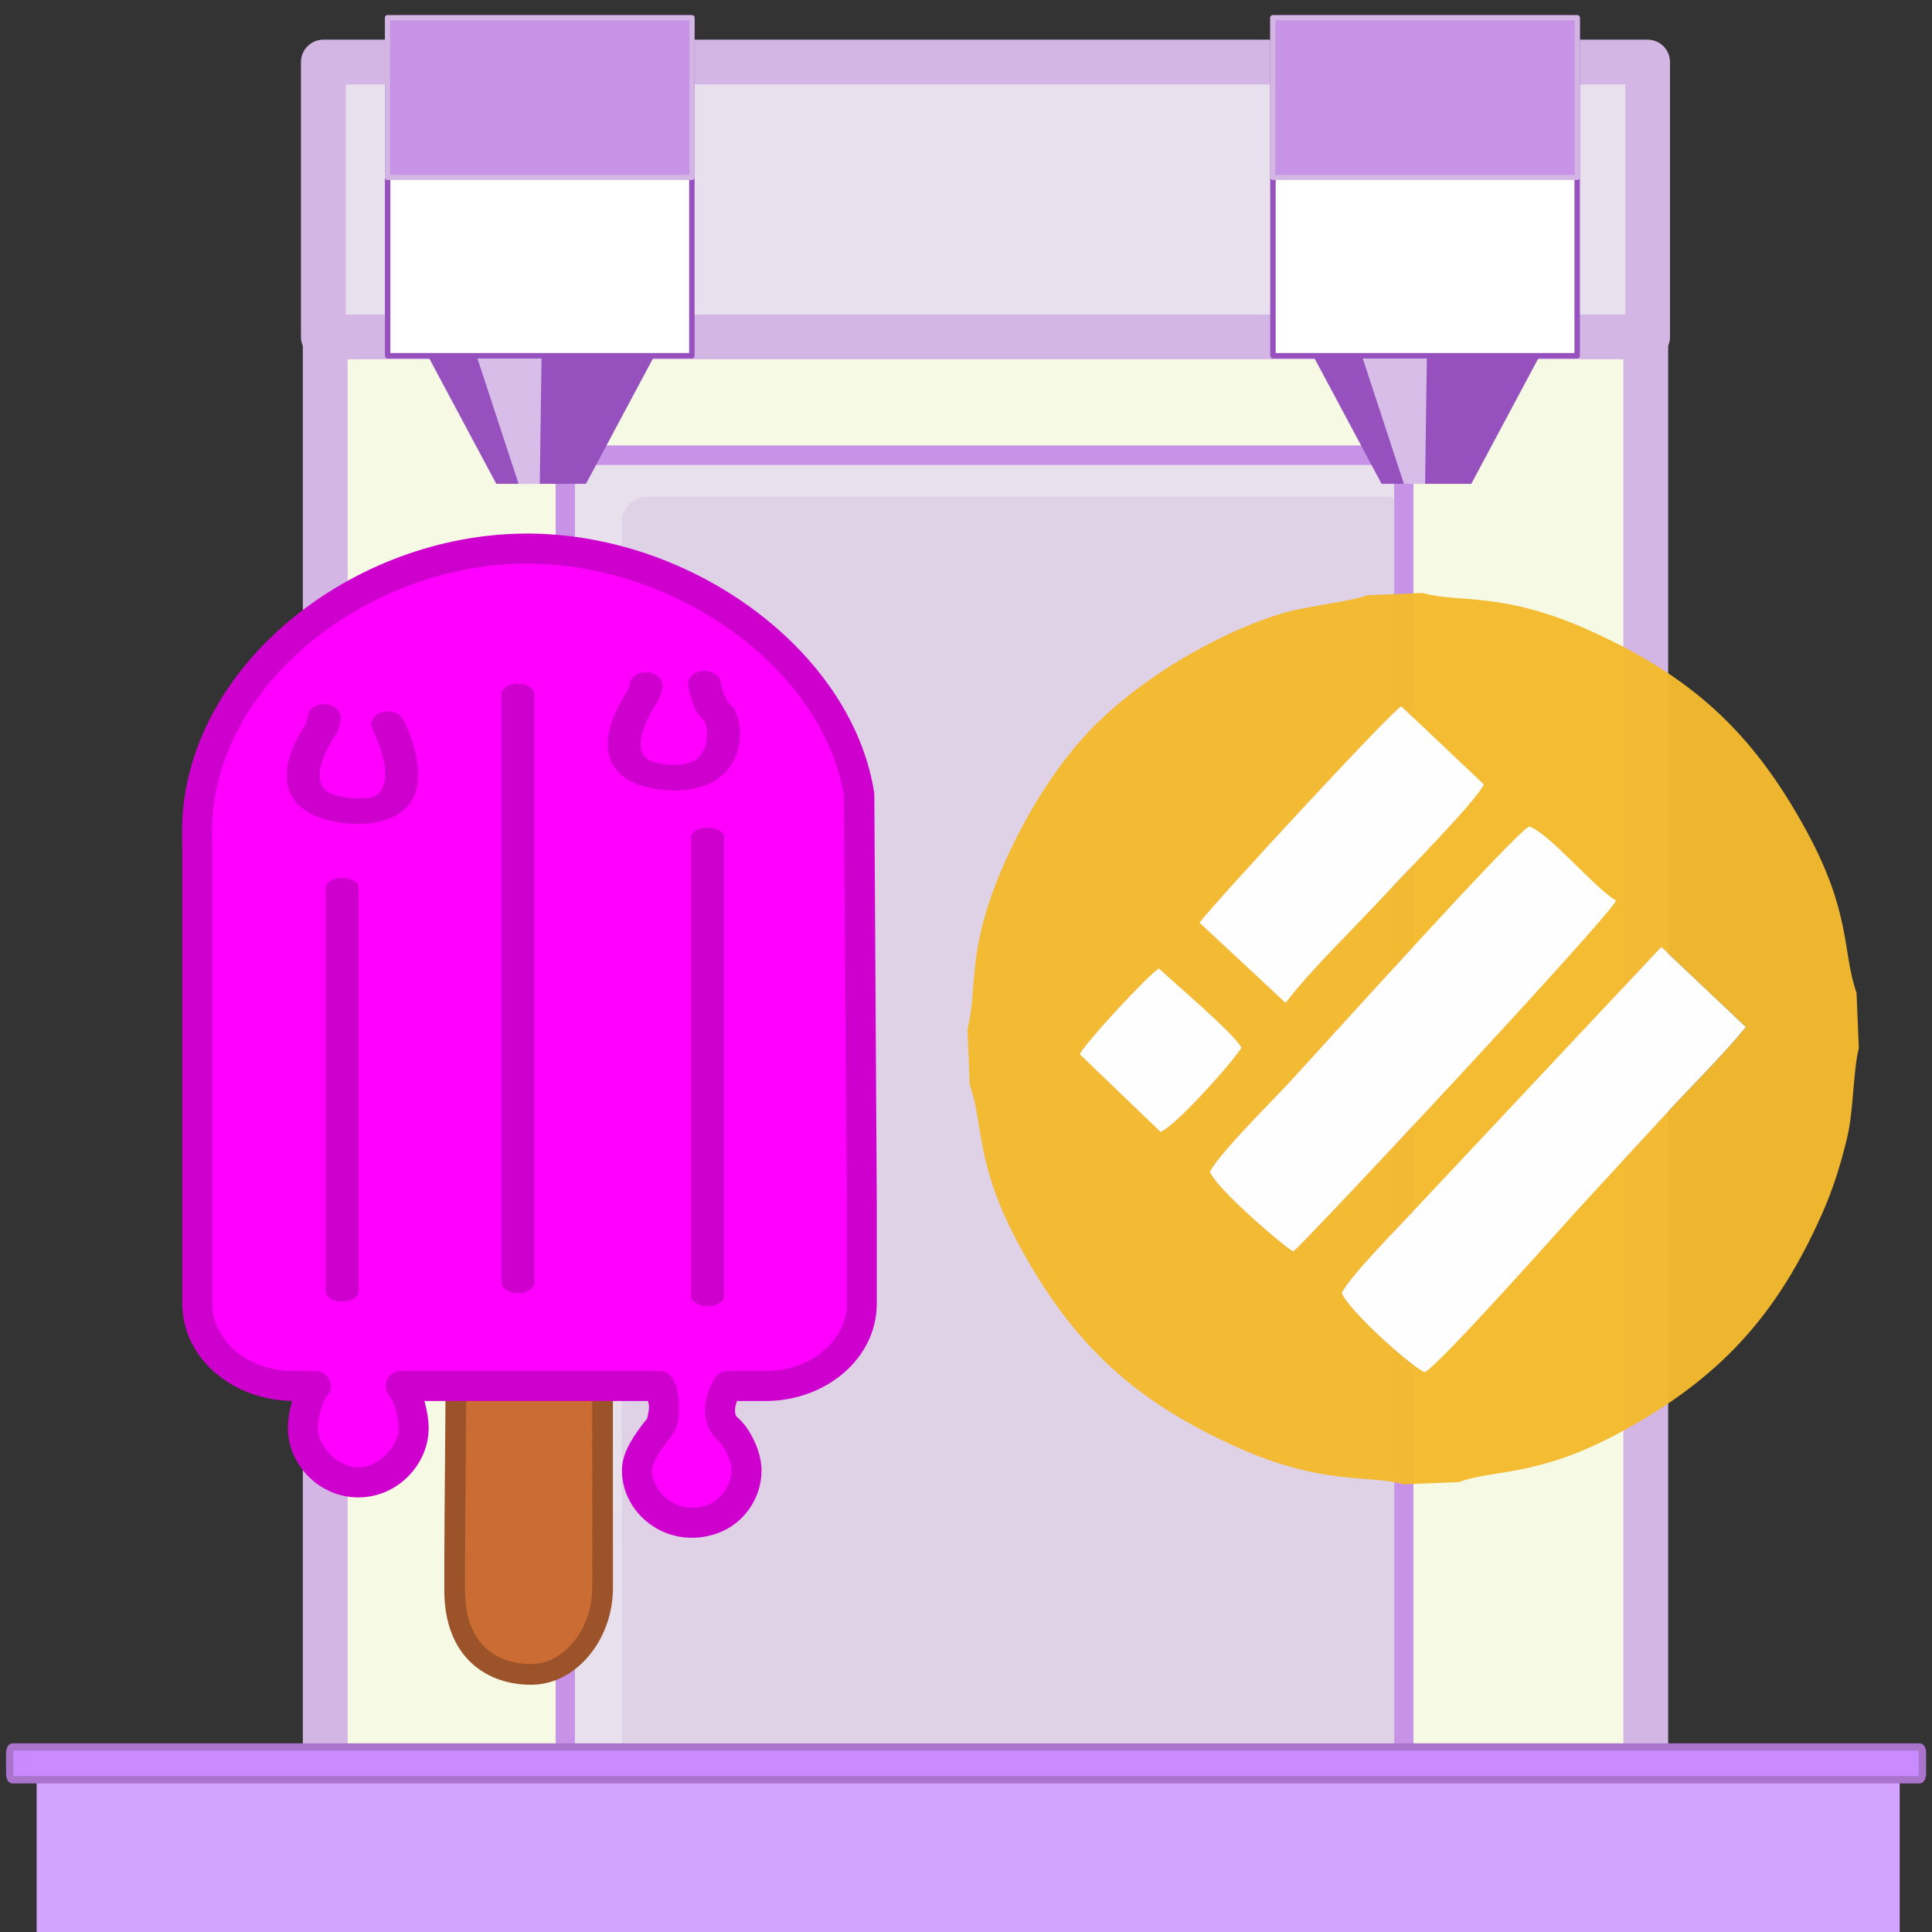 <?xml version="1.0" encoding="UTF-8" standalone="no"?>
<svg
   xmlns:dc="http://purl.org/dc/elements/1.1/"
   xmlns:cc="http://creativecommons.org/ns#"
   xmlns:rdf="http://www.w3.org/1999/02/22-rdf-syntax-ns#"
   xmlns:svg="http://www.w3.org/2000/svg"
   xmlns="http://www.w3.org/2000/svg"
   xmlns:sodipodi="http://sodipodi.sourceforge.net/DTD/sodipodi-0.dtd"
   xmlns:inkscape="http://www.inkscape.org/namespaces/inkscape"
   width="64mm"
   height="64mm"
   viewBox="0 0 64 64"
   version="1.1"
   id="svg923"
   sodipodi:docname="icecream_busd.svg"
   inkscape:version="1.0.1 (3bc2e813f5, 2020-09-07)">
  <rect x="0" y="0" width="64" height="64" fill="#333333" stroke="none"/>
  <defs
     id="defs917" />
  <sodipodi:namedview
     id="base"
     pagecolor="#ffffff"
     bordercolor="#666666"
     borderopacity="1.0"
     inkscape:pageopacity="0.0"
     inkscape:pageshadow="2"
     inkscape:zoom="1.979899"
     inkscape:cx="139.16831"
     inkscape:cy="155.0212"
     inkscape:document-units="mm"
     inkscape:current-layer="layer1"
     inkscape:document-rotation="0"
     showgrid="false"
     inkscape:window-width="1346"
     inkscape:window-height="1016"
     inkscape:window-x="50"
     inkscape:window-y="27"
     inkscape:window-maximized="0"
     borderlayer="true"
     inkscape:pagecheckerboard="true" />
  <g
     inkscape:label="Capa 1"
     inkscape:groupmode="layer"
     id="layer1">
    <rect
       style="display:inline;opacity:1;fill:#f6f9e4;fill-opacity:1;stroke:#d3b6e4;stroke-width:1.484;stroke-linecap:round;stroke-linejoin:round;stroke-miterlimit:4;stroke-dasharray:none;stroke-opacity:1"
       id="rect1189"
       width="43.744"
       height="53.233"
       x="10.774"
       y="8.17" />
    <rect
       style="display:inline;opacity:1;fill:#e9e0ee;fill-opacity:1;stroke:#c793e6;stroke-width:0.634;stroke-linecap:round;stroke-linejoin:round;stroke-miterlimit:4;stroke-dasharray:none;stroke-opacity:1"
       id="rect1990"
       width="27.779"
       height="45.689"
       x="18.724"
       y="15.078"
       ry="0.848" />
    <rect
       style="display:inline;opacity:1;fill:#dfd2e6;fill-opacity:1;stroke:none;stroke-width:0.634;stroke-linecap:round;stroke-linejoin:round;stroke-miterlimit:4;stroke-dasharray:none;stroke-opacity:1"
       id="rect1990-7"
       width="26.185"
       height="45.389"
       x="20.596"
       y="16.456"
       ry="0.848" />
    <rect
       style="display:inline;opacity:1;fill:none;fill-opacity:1;stroke:#c793e6;stroke-width:0.634;stroke-linecap:round;stroke-linejoin:round;stroke-miterlimit:4;stroke-dasharray:none;stroke-opacity:1"
       id="rect1990-3"
       width="27.779"
       height="45.689"
       x="18.724"
       y="15.078"
       ry="0.848" />
    <rect
       style="display:inline;opacity:1;fill:#e9e0ee;fill-opacity:1;stroke:#d3b6e4;stroke-width:1.484;stroke-linecap:round;stroke-linejoin:round;stroke-miterlimit:4;stroke-dasharray:none;stroke-opacity:1"
       id="rect1189-3"
       width="43.867"
       height="9.105"
       x="10.712"
       y="2.056" />
    <rect
       style="display:inline;opacity:1;fill:#d3a3ff;fill-opacity:1;stroke:none;stroke-width:0.084;stroke-linecap:round;stroke-linejoin:round;stroke-miterlimit:4;stroke-dasharray:none;stroke-opacity:1"
       id="rect1222"
       width="61.715"
       height="5.55"
       x="1.214"
       y="58.655" />
    <path
       id="rect1151"
       style="display:inline;opacity:1;fill:#9651bf;fill-opacity:1;stroke:none;stroke-width:3.999;stroke-linecap:round;stroke-linejoin:round;stroke-miterlimit:4;stroke-dasharray:none;stroke-opacity:1"
       d="m 14.209,11.853 h 7.433 l -2.231,4.175 h -2.971 z"
       sodipodi:nodetypes="ccccc" />
    <path
       id="rect1151-0"
       style="display:inline;opacity:0.623;fill:#ffffff;fill-opacity:1;stroke:none;stroke-width:3.999;stroke-linecap:round;stroke-linejoin:round;stroke-miterlimit:4;stroke-dasharray:none;stroke-opacity:1"
       d="m 15.809,11.853 h 2.13 l -0.058,4.175 h -0.702 z"
       sodipodi:nodetypes="ccccc" />
    <rect
       style="display:inline;opacity:1;fill:#ffffff;fill-opacity:1;stroke:#9651bf;stroke-width:0.181;stroke-linecap:round;stroke-linejoin:round;stroke-miterlimit:4;stroke-dasharray:none;stroke-opacity:1"
       id="rect1169"
       width="10.078"
       height="11.193"
       x="12.841"
       y="0.592" />
    <rect
       style="display:inline;opacity:1;fill:#c793e6;fill-opacity:1;stroke:#d3b6e4;stroke-width:0.169;stroke-linecap:round;stroke-linejoin:round;stroke-miterlimit:4;stroke-dasharray:none;stroke-opacity:1"
       id="rect1169-9"
       width="10.09"
       height="5.291"
       x="12.835"
       y="0.586" />
    <rect
       style="display:inline;opacity:1;fill:#c98bff;fill-opacity:1;stroke:#ab74cc;stroke-width:0.243;stroke-linecap:round;stroke-linejoin:round;stroke-miterlimit:4;stroke-dasharray:none;stroke-opacity:1"
       id="rect1222-3"
       width="63.362"
       height="1.085"
       x="0.322"
       y="-58.956"
       transform="scale(1,-1)"
       ry="0.195"
       rx="0.088" />
    <g
       id="g885"
       transform="matrix(0.105,0,0,0.105,-15.666,25.648)">
      <path
         id="rect876-5-2"
         style="font-variation-settings:normal;opacity:1;vector-effect:none;fill:#cb6c34;fill-opacity:1;stroke:#9d5329;stroke-width:6.533;stroke-linecap:butt;stroke-linejoin:round;stroke-miterlimit:4;stroke-dasharray:none;stroke-dashoffset:0;stroke-opacity:1;stop-color:#000000;stop-opacity:1"
         d="m 317.067,283.984 c -12.187,0.147 -24.67,-6.961 -24.422,-27.189 -0.032,-29.201 0.558,-60.084 0.453,-89.4 0.747,-0.031 3.051,-0.041 6.756,-0.041 h 32.773 c 3.704,0 6.656,-0.004 6.656,-0.004 l 0.028,89.119 c 0.146,14.545 -10.057,27.367 -22.244,27.514 z"
         sodipodi:nodetypes="zccssccz" />
      <path
         id="rect876-5-3"
         style="font-variation-settings:normal;opacity:1;vector-effect:none;fill:#ff00ff;fill-opacity:1;stroke:none;stroke-width:35.733;stroke-linecap:butt;stroke-linejoin:round;stroke-miterlimit:4;stroke-dasharray:none;stroke-dashoffset:0;stroke-opacity:1;stop-color:#000000;stop-opacity:1"
         d="m 887.09,266.605 c -197.659,-0.125 -392.9,151.413 -392.9,337.518 0,4.635 0.111,9.269 0.33,13.9 v 461.242 86.184 c 0,0.85 0.012,1.697 0.037,2.541 2e-5,7e-4 -2e-5,0 0,0 0.025,0.844 0.062,1.685 0.111,2.523 4e-5,7e-4 -4e-5,0 0,0 0.099,1.677 0.247,3.343 0.441,4.996 7e-5,6e-4 -8e-5,0 0,0 0.195,1.653 0.438,3.294 0.727,4.922 1.1e-4,6e-4 -1.1e-4,0 0,0 0.289,1.628 0.624,3.242 1.004,4.842 1.5e-4,7e-4 -1.4e-4,0 0,0 0.19,0.8 0.393,1.596 0.605,2.389 1.7e-4,6e-4 -1.6e-4,0 0,0 0.425,1.585 0.895,3.155 1.408,4.709 1.9e-4,6e-4 -2e-4,0 0,0 0.513,1.554 1.071,3.094 1.67,4.615 2.2e-4,6e-4 -2.3e-4,0 0,0 1.797,4.566 3.975,8.979 6.5,13.213 2.9e-4,5e-4 -2.9e-4,0 0,0 0.421,0.705 0.851,1.405 1.291,2.1 3e-4,5e-4 -2.9e-4,0 0,0 0.88,1.391 1.799,2.76 2.754,4.109 3.1e-4,5e-4 -3.1e-4,0 0,0 0.477,0.674 0.965,1.343 1.461,2.006 3.1e-4,5e-4 -3.2e-4,0 0,0 0.496,0.663 1.002,1.32 1.516,1.973 3.2e-4,4e-4 -3.2e-4,0 0,0 1.028,1.305 2.092,2.587 3.189,3.846 3.2e-4,4e-4 -3.3e-4,0 0,0 0.549,0.629 1.108,1.252 1.674,1.869 3.3e-4,4e-4 -3.3e-4,0 0,0 1.132,1.235 2.299,2.445 3.498,3.631 0.6,0.594 1.208,1.181 1.824,1.762 2.464,2.322 5.056,4.543 7.768,6.652 2.712,2.11 5.542,4.109 8.482,5.99 2.206,1.411 4.474,2.755 6.799,4.029 1.549,0.849 3.125,1.667 4.725,2.453 7.8e-4,4e-4 10e-4,0 0.002,0 1.6,0.786 3.224,1.539 4.871,2.26 7.9e-4,3e-4 10e-4,0 0.002,0 1.647,0.721 3.319,1.407 5.012,2.061 8e-4,3e-4 10e-4,0 0.002,0 0.846,0.327 1.698,0.644 2.555,0.953 7.9e-4,3e-4 10e-4,0 0.002,0 1.715,0.619 3.452,1.203 5.209,1.752 3.515,1.098 7.111,2.053 10.779,2.857 2.751,0.603 5.543,1.122 8.371,1.553 1.885,0.287 3.786,0.535 5.703,0.742 1.849,0.2 3.714,0.36 5.59,0.484 0.068,0 0.135,0.011 0.203,0.016 6.5e-4,0 0.001,-10e-5 0.002,0 2.918,0.189 5.868,0.285 8.844,0.285 h 26.502 c -0.622,0.635 -1.227,1.335 -1.814,2.094 -3.1e-4,4e-4 3.1e-4,0 0,0 -0.587,0.758 -1.156,1.573 -1.707,2.439 -3e-4,5e-4 2.9e-4,0 0,0 -0.826,1.3 -1.613,2.712 -2.357,4.213 -2.6e-4,6e-4 2.6e-4,0 0,0 -2.234,4.505 -4.097,9.806 -5.564,15.229 -0.326,1.205 -0.633,2.415 -0.92,3.625 -1.4e-4,6e-4 1.5e-4,0 0,0 -0.052,0.219 -0.094,0.437 -0.145,0.656 -0.509,2.199 -0.963,4.39 -1.34,6.527 -0.207,1.175 -0.394,2.333 -0.561,3.469 -0.167,1.136 -0.314,2.248 -0.439,3.33 -0.252,2.162 -0.421,4.2 -0.506,6.057 -0.042,0.928 -0.064,1.811 -0.064,2.641 10e-6,0.975 0.029,1.95 0.086,2.928 0.171,2.933 0.595,5.874 1.254,8.795 0.439,1.947 0.983,3.886 1.625,5.807 0.321,0.96 0.667,1.915 1.037,2.865 2.2e-4,6e-4 -2.2e-4,0 0,0 1.109,2.85 2.435,5.651 3.957,8.373 1.523,2.723 3.242,5.366 5.141,7.902 1.266,1.691 2.612,3.334 4.031,4.92 3.548,3.965 7.557,7.576 11.941,10.699 0.877,0.625 1.768,1.23 2.674,1.814 5.438,3.507 11.392,6.27 17.713,8.059 5.267,1.49 10.789,2.303 16.479,2.303 5.69,10e-5 11.211,-0.813 16.479,-2.303 1.053,-0.298 2.097,-0.624 3.129,-0.975 2.064,-0.702 4.085,-1.509 6.057,-2.41 0.986,-0.451 1.961,-0.926 2.922,-1.424 1.921,-0.995 3.791,-2.082 5.604,-3.25 4.5e-4,-3e-4 0.002,3e-4 0.002,0 2.719,-1.753 5.308,-3.692 7.75,-5.787 1.628,-1.397 3.19,-2.863 4.682,-4.391 2.238,-2.291 4.316,-4.718 6.215,-7.254 3.1e-4,-4e-4 -3.2e-4,0 0,0 0.633,-0.845 1.246,-1.701 1.838,-2.568 3e-4,-5e-4 -3.1e-4,0 0,0 0.592,-0.868 1.164,-1.746 1.715,-2.635 3e-4,-4e-4 -3e-4,0 0,0 1.101,-1.778 2.119,-3.594 3.045,-5.441 0.463,-0.924 0.903,-1.856 1.32,-2.795 0.417,-0.938 0.81,-1.882 1.18,-2.832 0.37,-0.95 0.716,-1.907 1.037,-2.867 0.642,-1.92 1.186,-3.858 1.625,-5.805 1.4e-4,-7e-4 -1.4e-4,0 0,0 0.22,-0.974 0.413,-1.949 0.58,-2.926 0.334,-1.954 0.56,-3.914 0.674,-5.869 0.057,-0.978 0.086,-1.953 0.086,-2.928 2e-5,-1.659 -0.085,-3.531 -0.254,-5.555 -0.159,-1.907 -0.398,-3.955 -0.703,-6.084 -0.181,-1.261 -0.382,-2.546 -0.613,-3.857 -1.451,-8.226 -3.889,-17.24 -7.234,-24.51 -0.478,-1.039 -0.975,-2.042 -1.49,-3.002 -0.257,-0.48 -0.519,-0.949 -0.785,-1.406 -1.066,-1.83 -2.205,-3.474 -3.414,-4.871 -0.302,-0.349 -0.609,-0.684 -0.92,-1.002 H 1044.883 c 0.456,0.744 0.881,1.547 1.275,2.402 0.197,0.428 0.386,0.868 0.568,1.32 3e-4,8e-4 0,0 0,0 0.364,0.904 0.698,1.856 1.002,2.848 2e-4,6e-4 -2e-4,0 0,0 0.152,0.496 0.298,1.001 0.435,1.516 2e-4,6e-4 -10e-5,0 0,0 0.137,0.514 0.268,1.037 0.391,1.568 0.022,0.094 0.039,0.192 0.061,0.287 0.305,1.355 0.557,2.764 0.769,4.201 0.024,0.163 0.059,0.318 0.082,0.482 0,6e-4 -10e-5,0 0,0 0.479,3.419 0.705,7.012 0.689,10.56 0,6e-4 0,0 0,0 -0.015,3.549 -0.272,7.053 -0.754,10.295 -10e-5,6e-4 10e-5,0 0,0 -0.161,1.08 -0.346,2.131 -0.557,3.145 -2e-4,6e-4 10e-5,0 0,0 -0.105,0.506 -0.217,1.003 -0.334,1.49 -2e-4,7e-4 10e-5,0 0,0 -0.352,1.462 -0.759,2.83 -1.219,4.078 -3e-4,8e-4 0,0 0,0 -0.153,0.415 -0.312,0.819 -0.477,1.207 -0.495,1.165 -1.042,2.201 -1.641,3.08 -0.254,0.357 -0.582,0.789 -0.975,1.293 -7e-4,8e-4 0,0 0,0 -0.392,0.503 -0.848,1.077 -1.357,1.715 -6e-4,8e-4 0,0 0,0 -1.309,1.638 -2.992,3.739 -4.836,6.133 -0.313,0.406 -0.611,0.784 -0.934,1.209 -3e-4,4e-4 3e-4,0 0,0 -0.741,0.976 -1.505,1.999 -2.281,3.064 -4e-4,4e-4 3e-4,0 0,0 -0.322,0.442 -0.653,0.92 -0.979,1.377 -2.03,2.844 -4.109,5.924 -6.072,9.201 -1.899,3.169 -3.685,6.495 -5.195,9.889 -0.906,2.036 -1.713,4.098 -2.387,6.164 -0.674,2.067 -1.214,4.137 -1.586,6.195 -0.124,0.686 -0.229,1.371 -0.314,2.053 -0.171,1.365 -0.26,2.721 -0.26,4.062 0,1.999 0.113,3.99 0.336,5.967 0.223,1.976 0.554,3.939 0.988,5.879 0.217,0.97 0.461,1.934 0.729,2.893 0.536,1.917 1.171,3.808 1.902,5.668 0.731,1.86 1.557,3.687 2.473,5.477 0.916,1.789 1.921,3.541 3.01,5.246 1.089,1.705 2.262,3.365 3.514,4.973 2.503,3.215 5.319,6.221 8.406,8.963 0.772,0.686 1.56,1.354 2.365,2.006 4.83,3.911 10.244,7.196 16.094,9.676 0.975,0.413 1.96,0.804 2.959,1.172 1.998,0.735 4.04,1.378 6.123,1.92 2.083,0.542 4.207,0.985 6.365,1.32 3.237,0.503 6.552,0.766 9.928,0.766 1.143,0 2.281,-0.026 3.41,-0.078 1.13,-0.052 2.253,-0.128 3.367,-0.231 6.683,-0.613 13.066,-2.123 18.994,-4.393 2.898,-1.109 5.687,-2.464 8.35,-4.029 0.666,-0.391 1.325,-0.795 1.975,-1.213 1.949,-1.252 3.824,-2.619 5.617,-4.088 1.196,-0.979 2.356,-2.005 3.477,-3.07 1.121,-1.065 2.202,-2.171 3.244,-3.314 3e-4,-4e-4 -3e-4,0 0,0 0.521,-0.572 1.031,-1.152 1.531,-1.742 0.5,-0.59 0.99,-1.189 1.469,-1.797 0.479,-0.607 0.947,-1.221 1.404,-1.844 3e-4,-4e-4 -3e-4,0 0,0 0.457,-0.623 0.903,-1.253 1.338,-1.891 3e-4,-4e-4 -3e-4,0 0,0 0.435,-0.638 0.86,-1.283 1.272,-1.936 0.412,-0.653 0.811,-1.312 1.199,-1.978 0.388,-0.665 0.765,-1.336 1.129,-2.014 3e-4,-5e-4 -3e-4,0 0,0 0.364,-0.678 0.717,-1.36 1.057,-2.049 0.68,-1.379 1.309,-2.778 1.887,-4.195 0.289,-0.708 0.564,-1.42 0.826,-2.137 0.525,-1.434 0.998,-2.881 1.414,-4.342 0.208,-0.73 0.402,-1.462 0.582,-2.197 0.36,-1.471 0.664,-2.95 0.908,-4.436 0.122,-0.743 0.23,-1.486 0.322,-2.23 0.278,-2.234 0.42,-4.476 0.42,-6.713 0,-5.495 -1.015,-11.241 -2.711,-16.852 -0.188,-0.623 -0.385,-1.244 -0.59,-1.863 -0.41,-1.24 -0.851,-2.47 -1.32,-3.688 -0.469,-1.217 -0.966,-2.421 -1.488,-3.607 -1.566,-3.561 -3.35,-6.966 -5.256,-10.102 -0.635,-1.045 -1.285,-2.06 -1.943,-3.041 -0.658,-0.981 -1.326,-1.928 -2,-2.836 -2.022,-2.725 -4.097,-5.103 -6.129,-7.021 -0.677,-0.639 -1.35,-1.227 -2.014,-1.76 -1.735,-1.651 -3.15,-3.48 -4.283,-5.441 -0.283,-0.49 -0.55,-0.988 -0.799,-1.494 -0.746,-1.518 -1.337,-3.103 -1.791,-4.736 -0.302,-1.089 -0.543,-2.2 -0.727,-3.326 -0.184,-1.126 -0.31,-2.268 -0.385,-3.42 -0.112,-1.727 -0.106,-3.477 0,-5.229 0.072,-1.168 0.189,-2.336 0.348,-3.5 0.238,-1.746 0.568,-3.482 0.975,-5.188 0.271,-1.137 0.577,-2.259 0.912,-3.363 0.669,-2.208 1.457,-4.34 2.326,-6.348 1.304,-3.012 2.791,-5.747 4.338,-8.047 h 45.158 c 2.977,0 5.927,-0.096 8.846,-0.285 1.946,-0.126 3.876,-0.293 5.793,-0.5 1.917,-0.207 3.82,-0.455 5.705,-0.742 2.828,-0.43 5.62,-0.949 8.371,-1.553 3.668,-0.805 7.264,-1.76 10.779,-2.857 5.272,-1.647 10.361,-3.615 15.234,-5.877 2.437,-1.131 4.819,-2.335 7.144,-3.609 2.325,-1.274 4.593,-2.618 6.799,-4.029 2.94,-1.881 5.771,-3.881 8.482,-5.99 2.712,-2.11 5.306,-4.33 7.77,-6.652 0.616,-0.581 1.222,-1.168 1.822,-1.762 6.596,-6.525 12.201,-13.806 16.617,-21.678 0.803,-1.431 1.566,-2.882 2.289,-4.352 2.169,-4.407 3.976,-8.98 5.385,-13.691 10e-5,-6e-4 -2e-4,0 0,0 1.644,-5.497 2.749,-11.183 3.264,-17.014 10e-5,-7e-4 0,0 0,0 0.221,-2.499 0.332,-5.025 0.332,-7.574 l -0.01,-155.508 -0.037,-415.949 C 1283.702,424.685 1096.768,271.763 896.504,266.729 c -3.138,-0.079 -6.277,-0.121 -9.414,-0.123 z"
         transform="matrix(0.265,0,0,0.265,80.392,-141.858)" />
      <path
         id="path1012-9"
         style="color:#000000;font-style:normal;font-variant:normal;font-weight:normal;font-stretch:normal;font-size:medium;line-height:normal;font-family:sans-serif;font-variant-ligatures:normal;font-variant-position:normal;font-variant-caps:normal;font-variant-numeric:normal;font-variant-alternates:normal;font-variant-east-asian:normal;font-feature-settings:normal;font-variation-settings:normal;text-indent:0;text-align:start;text-decoration:none;text-decoration-line:none;text-decoration-style:solid;text-decoration-color:#000000;letter-spacing:normal;word-spacing:normal;text-transform:none;writing-mode:lr-tb;direction:ltr;text-orientation:mixed;dominant-baseline:auto;baseline-shift:baseline;text-anchor:start;white-space:normal;shape-padding:0;shape-margin:0;inline-size:0;clip-rule:nonzero;display:inline;overflow:visible;visibility:visible;opacity:1;isolation:auto;mix-blend-mode:normal;color-interpolation:sRGB;color-interpolation-filters:linearRGB;solid-color:#000000;solid-opacity:1;vector-effect:none;fill:#cd00cd;fill-opacity:1;fill-rule:nonzero;stroke:none;stroke-width:34.685;stroke-linecap:round;stroke-linejoin:miter;stroke-miterlimit:4;stroke-dasharray:none;stroke-dashoffset:0;stroke-opacity:1;color-rendering:auto;image-rendering:auto;shape-rendering:auto;text-rendering:auto;enable-background:accumulate;stop-color:#000000;stop-opacity:1"
         d="m 887.098,248.734 c -0.503,9.4e-4 -1.005,0.023 -1.506,0.066 -102.88,0.316 -204.125,39.487 -280.496,102.992 -76.745,63.816 -128.777,153.028 -128.777,252.328 0,4.636 0.125,9.273 0.332,13.9 v 500.156 l 35.736,-3.066 V 618.021 c -5.5e-4,-0.281 -0.008,-0.561 -0.021,-0.842 -0.206,-4.353 -0.311,-8.708 -0.311,-13.059 7e-5,-86.804 45.599,-166.403 115.889,-224.852 70.29,-58.448 164.873,-94.858 259.133,-94.799 2.988,0.002 5.981,0.042 8.977,0.117 95.728,2.406 189.032,40.444 257.945,97.893 59.227,49.373 99.576,112.571 110.361,178.961 l 3.4,488.881 35.738,-3.066 -2.945,-488.92 C 1288.785,480.753 1242.133,409.434 1176.875,355.033 1101.783,292.435 1001.489,251.495 896.953,248.867 c -3.28,-0.083 -6.569,-0.13 -9.855,-0.133 z m -10.782,178.652 c -10.873,-0.002 -19.687,5.886 -19.684,13.148 v 699.456 c 0.002,7.259 8.815,13.143 19.684,13.141 10.865,0 19.672,-5.884 19.674,-13.141 V 440.534 c 0.004,-7.259 -8.805,-13.146 -19.674,-13.148 z m 222.128,-15.072 c -0.868,-0.004 -1.736,0.036 -2.598,0.121 -10.782,1.05 -18.427,8.69 -17.076,17.064 0,0 1.178,7.4 3.932,15.992 2.611,8.147 4.603,17.529 15.598,26.199 0.142,0.188 0.29,0.407 0.408,0.682 0.637,1.482 1.429,4.095 1.936,7.18 1.013,6.169 0.896,14.314 -1.225,21.492 -2.121,7.178 -6.036,13.11 -11.531,16.922 -5.495,3.812 -12.867,6.548 -27.467,6.045 -20.396,-0.703 -28.31,-4.863 -32.527,-9.016 -4.217,-4.153 -6.099,-10.692 -5.244,-19.398 1.71,-17.413 14.657,-38.343 17.893,-43.432 7.505,-11.804 7.805,-22.779 7.805,-22.779 0.117,-8.439 -8.595,-15.355 -19.461,-15.447 -10.866,-0.091 -19.769,6.676 -19.889,15.115 0,0 0.088,3.547 -3.746,9.576 -2.434,3.828 -19.253,28.177 -21.852,54.646 -1.299,13.235 1.032,28.283 13.592,40.65 12.559,12.367 33.983,19.663 61.687,20.617 22.706,0.782 42.1,-4.536 55.422,-13.777 13.321,-9.241 20.268,-21.364 23.672,-32.883 3.404,-11.519 3.465,-22.721 1.908,-32.201 -0.778,-4.74 -1.942,-9.034 -3.639,-12.984 -1.697,-3.95 -2.843,-7.521 -9.225,-12.084 1.735,1.24 -3.815,-5.921 -5.926,-12.506 -2.111,-6.585 -3.074,-12.402 -3.074,-12.402 -1.221,-7.606 -9.505,-13.333 -19.373,-13.393 z m -453.197,39.533 c -10.069,0.111 -18.405,6.107 -19.318,13.896 0,0 -0.243,1.993 -0.613,4.309 -0.328,2.05 -0.942,4.176 -0.76,3.906 -0.499,0.766 -1.179,1.81 -2.043,3.16 -1.859,2.907 -4.363,6.944 -6.996,11.758 -5.265,9.628 -11.171,22.319 -13.602,36.238 -2.431,13.919 -1.498,29.86 10.303,43.695 11.801,13.835 33.73,22.979 63.129,25.234 29.906,2.294 54.491,-5.052 67.75,-18.863 13.259,-13.812 15.223,-30.474 14.205,-45.721 -2.037,-30.494 -17.797,-59.453 -17.797,-59.453 -4.107,-7.812 -15.587,-11.561 -25.646,-8.375 -10.064,3.19 -14.891,12.114 -10.781,19.93 0,0 13.39,26.49 14.926,49.484 0.768,11.497 -1.877,21.086 -6.461,25.861 -4.584,4.775 -11.074,8.349 -32.322,6.719 -21.754,-1.669 -29.82,-6.574 -34.191,-11.699 -4.372,-5.125 -5.792,-13.052 -4.105,-22.709 1.686,-9.657 6.366,-20.243 10.818,-28.385 2.226,-4.071 4.368,-7.539 6.014,-10.111 0.823,-1.286 1.512,-2.344 2.082,-3.221 0.57,-0.877 0.328,0.654 2.15,-3.824 1.788,-4.394 1.921,-6.966 2.383,-9.848 0.462,-2.882 0.75,-5.312 0.75,-5.312 0.987,-8.408 -6.989,-15.845 -17.814,-16.609 -0.553,-0.038 -1.109,-0.059 -1.664,-0.06 -0.132,-10e-4 -0.263,-10e-4 -0.395,0 z m 452.584,19.357 c 0.01,-0.025 0.206,0.148 0.432,0.436 -0.309,-0.269 -0.437,-0.416 -0.432,-0.436 z m 205.668,576.051 -35.738,3.066 0.01,115.125 c 0,43.187 -41.476,80.309 -96.77,80.309 h -45.154 c -5.946,3e-4 -11.502,2.958 -14.822,7.891 -5.996,8.912 -10.434,20.063 -11.715,32.893 -1.281,12.83 1.336,28.722 13.309,40.113 0.36,0.346 0.735,0.676 1.123,0.99 2.011,1.615 7.271,7.928 10.881,15.236 3.61,7.309 5.891,15.744 5.891,21.6 -10e-5,15.753 -12.401,34.592 -27.941,40.541 -5.868,2.246 -12.405,3.522 -19.377,3.522 -26.102,-2e-4 -47.326,-22.939 -47.326,-44.062 2e-4,-4.314 3.737,-13.96 9.184,-22.359 5.447,-8.399 10.569,-13.863 14.684,-19.645 0.072,-0.103 0.143,-0.206 0.213,-0.31 7.561,-11.113 8.025,-21.652 8.076,-33.27 0.051,-11.618 -0.967,-23.295 -7.906,-34.613 -3.249,-5.296 -9.015,-8.524 -15.229,-8.525 H 736.693 c -15.826,0 -23.835,19.061 -12.764,30.369 0.621,0.634 4.758,8.001 6.961,16.143 2.203,8.142 3.352,17.451 3.352,21.637 -4.2e-4,19.911 -22.54,46.602 -48.07,46.602 -25.529,-5e-4 -48.072,-26.691 -48.072,-46.602 7e-5,-4.186 1.156,-13.495 3.359,-21.637 2.204,-8.142 6.34,-15.509 6.961,-16.143 11.074,-11.311 3.058,-30.372 -12.771,-30.369 h -26.5 c -55.293,0 -96.762,-37.12 -96.762,-80.309 v -50.336 l -35.736,3.066 v 47.27 c 0,65.07 59.868,115.115 130.852,115.897 -0.148,0.535 -0.394,1.05 -0.539,1.586 -3.015,11.141 -4.592,21.89 -4.592,30.975 8.4e-4,42.46 36.5,82.337 83.801,82.338 47.302,6e-4 83.804,-39.877 83.805,-82.338 1.5e-4,-9.085 -1.575,-19.833 -4.59,-30.975 -0.132,-0.488 -0.354,-0.958 -0.488,-1.445 h 266.176 c 0.559,2.838 1.234,3.888 1.219,7.248 -0.03,6.816 -2.667,13.992 -2.068,13.529 -0.628,0.734 -8.336,9.898 -15.154,20.412 -7.126,10.989 -14.939,24.661 -14.939,41.805 3e-4,42.858 37.146,79.791 83.053,79.791 11.335,2e-4 22.221,-2.079 32.162,-5.885 30.834,-11.803 50.898,-41.944 50.898,-73.906 1e-4,-13.681 -4.126,-26.365 -9.588,-37.426 -5.258,-10.647 -11.457,-19.653 -19.588,-26.477 -1.791,-1.831 -2.768,-4.826 -2.203,-10.486 0.274,-2.741 1.132,-5.784 2.133,-8.605 h 34 c 71.718,0 132.509,-50.453 132.506,-116.037 z M 1102.066,598.804 c -10.868,10e-4 -19.677,5.148 -19.674,11.494 v 546.739 c 0,6.344 8.809,11.487 19.674,11.488 10.868,0 19.681,-5.142 19.684,-11.488 V 610.298 c 0,-6.349 -8.811,-11.496 -19.684,-11.494 z m -435.105,59.906 c -10.87,-0.002 -19.683,5.143 -19.684,11.49 v 481.314 c 0.002,6.346 8.815,11.49 19.684,11.488 10.865,0 19.672,-5.144 19.674,-11.488 V 670.2 c -5.2e-4,-6.345 -8.808,-11.489 -19.674,-11.49 z"
         transform="matrix(0.265,0,0,0.265,80.392,-141.858)"
         sodipodi:nodetypes="ccsscccccssccsccccsscccccccccccsccsssssscccccssssssscsccscccssssssscccsssssssscsccccscscccsccsccssssssccscccssssssccssccscccsssccscscsssccscsscccccccccccccccc" />
    </g>
    <path
       id="rect1151-7"
       style="display:inline;opacity:1;fill:#9651bf;fill-opacity:1;stroke:none;stroke-width:3.999;stroke-linecap:round;stroke-linejoin:round;stroke-miterlimit:4;stroke-dasharray:none;stroke-opacity:1"
       d="m 43.536,11.853 h 7.433 l -2.231,4.175 h -2.971 z"
       sodipodi:nodetypes="ccccc" />
    <path
       id="rect1151-0-5"
       style="display:inline;opacity:0.623;fill:#ffffff;fill-opacity:1;stroke:none;stroke-width:3.999;stroke-linecap:round;stroke-linejoin:round;stroke-miterlimit:4;stroke-dasharray:none;stroke-opacity:1"
       d="m 45.136,11.853 h 2.13 l -0.058,4.175 h -0.702 z"
       sodipodi:nodetypes="ccccc" />
    <rect
       style="display:inline;opacity:1;fill:#ffffff;fill-opacity:1;stroke:#9651bf;stroke-width:0.181;stroke-linecap:round;stroke-linejoin:round;stroke-miterlimit:4;stroke-dasharray:none;stroke-opacity:1"
       id="rect1169-3"
       width="10.078"
       height="11.193"
       x="42.168"
       y="0.592" />
    <rect
       style="display:inline;opacity:1;fill:#c793e6;fill-opacity:1;stroke:#d3b6e4;stroke-width:0.169;stroke-linecap:round;stroke-linejoin:round;stroke-miterlimit:4;stroke-dasharray:none;stroke-opacity:1"
       id="rect1169-9-5"
       width="10.09"
       height="5.291"
       x="42.162"
       y="0.586" />
    <g
       id="g1723"
       transform="matrix(0.172,0,0,0.172,49.616,28.293)">
      <path
         class="fil0"
         d="m -30.032,84.512 c 1.667,-3.352 11.768,-13.514 14.994,-17.038 l 46.538,-49.577 16.292,15.418 c -4.659,5.64 -10.459,11.363 -15.591,16.906 -5.298,5.722 -10.048,10.893 -15.334,16.63 -4.327,4.697 -27.902,31.327 -30.933,32.916 -2.922,-1.254 -14.86,-12.176 -15.966,-15.254 z M -80.487,38.545 c 0.98,-2.127 13.195,-15.306 15.228,-16.494 2.951,2.774 14.489,12.542 15.867,15.226 -1.697,2.813 -12.598,15.019 -15.562,16.198 L -80.487,38.545 Z m 25.072,22.609 c 1.961,-3.669 11.655,-13.251 15.099,-16.975 7.499,-8.11 43.278,-47.896 46.36,-49.476 3.844,1.277 12.153,11.421 16.699,14.283 -1.814,3.706 -60.879,66.905 -62.151,67.514 -1.761,-0.894 -14.963,-12.218 -16.007,-15.345 z m -2.004,-47.943 c 3.087,-4.145 37.088,-40.858 38.833,-41.666 l 15.881,15.042 C -4.393,-9.978 -18.076,3.819 -21.752,7.821 -27.62,14.209 -35.744,21.958 -40.874,28.627 L -57.419,13.211 Z m -44.718,20.48 0.436,10.694 c 2.757,7.797 0.901,15.1 9.65,31.19 10.355,19.044 22.332,29.944 42.014,38.736 16.55,7.393 25.236,5.154 31.9,7.069 l 10.651,-0.434 c 6.634,-2.508 15.059,-0.851 31.218,-9.648 18.914,-10.297 29.961,-22.271 38.723,-42.025 2.101,-4.737 3.539,-9.308 4.817,-14.617 1.295,-5.382 1.167,-13.118 2.261,-17.254 l -0.436,-10.694 c -2.787,-7.881 -0.918,-15.158 -9.651,-31.188 C 49.025,-23.605 37.223,-34.321 17.402,-43.188 0.664,-50.675 -7.568,-48.302 -14.469,-50.286 l -10.651,0.434 c -3.363,1.271 -12.117,2.108 -17.021,3.667 -13.779,4.381 -28.693,13.817 -37.416,23.431 -5.709,6.292 -11.242,14.934 -15.499,24.578 -7.512,17.019 -4.987,23.946 -7.081,31.867 z"
         id="path862"
         style="clip-rule:evenodd;fill:#f3ba2f;fill-opacity:0.972;fill-rule:evenodd;stroke-width:0.036;image-rendering:optimizeQuality;shape-rendering:geometricPrecision;text-rendering:geometricPrecision" />
      <path
         class="fil1"
         d="m -55.415,61.153 c 1.044,3.126 14.246,14.451 16.007,15.345 1.272,-0.609 60.337,-63.807 62.151,-67.514 C 18.197,6.123 9.888,-4.022 6.043,-5.298 2.961,-3.718 -32.818,36.068 -40.316,44.178 c -3.444,3.724 -13.138,13.306 -15.099,16.975 z"
         id="path864"
         style="clip-rule:evenodd;fill:#fefefe;fill-opacity:1;fill-rule:evenodd;stroke-width:0.036;image-rendering:optimizeQuality;shape-rendering:geometricPrecision;text-rendering:geometricPrecision" />
      <path
         class="fil1"
         d="m -30.032,84.512 c 1.105,3.078 13.044,14.001 15.966,15.254 3.031,-1.588 26.606,-28.219 30.933,-32.916 5.286,-5.737 10.036,-10.908 15.334,-16.63 5.132,-5.543 10.931,-11.266 15.591,-16.906 l -16.292,-15.418 -46.538,49.577 c -3.226,3.525 -13.326,13.686 -14.994,17.038 z"
         id="path866"
         style="clip-rule:evenodd;fill:#fefefe;fill-opacity:1;fill-rule:evenodd;stroke-width:0.036;image-rendering:optimizeQuality;shape-rendering:geometricPrecision;text-rendering:geometricPrecision" />
      <path
         class="fil1"
         d="m -57.419,13.211 16.545,15.416 c 5.13,-6.669 13.253,-14.417 19.122,-20.806 3.676,-4.002 17.359,-17.799 19.046,-21.235 l -15.881,-15.042 c -1.745,0.808 -35.745,37.522 -38.833,41.666 z"
         id="path868"
         style="clip-rule:evenodd;fill:#fefefe;fill-opacity:1;fill-rule:evenodd;stroke-width:0.036;image-rendering:optimizeQuality;shape-rendering:geometricPrecision;text-rendering:geometricPrecision" />
      <path
         class="fil1"
         d="m -80.487,38.545 15.532,14.931 c 2.964,-1.179 13.865,-13.386 15.562,-16.198 -1.378,-2.684 -12.915,-12.452 -15.867,-15.226 -2.032,1.188 -14.248,14.366 -15.228,16.494 z"
         id="path870"
         style="clip-rule:evenodd;fill:#fefefe;fill-opacity:1;fill-rule:evenodd;stroke-width:0.036;image-rendering:optimizeQuality;shape-rendering:geometricPrecision;text-rendering:geometricPrecision" />
    </g>
  </g>
</svg>
